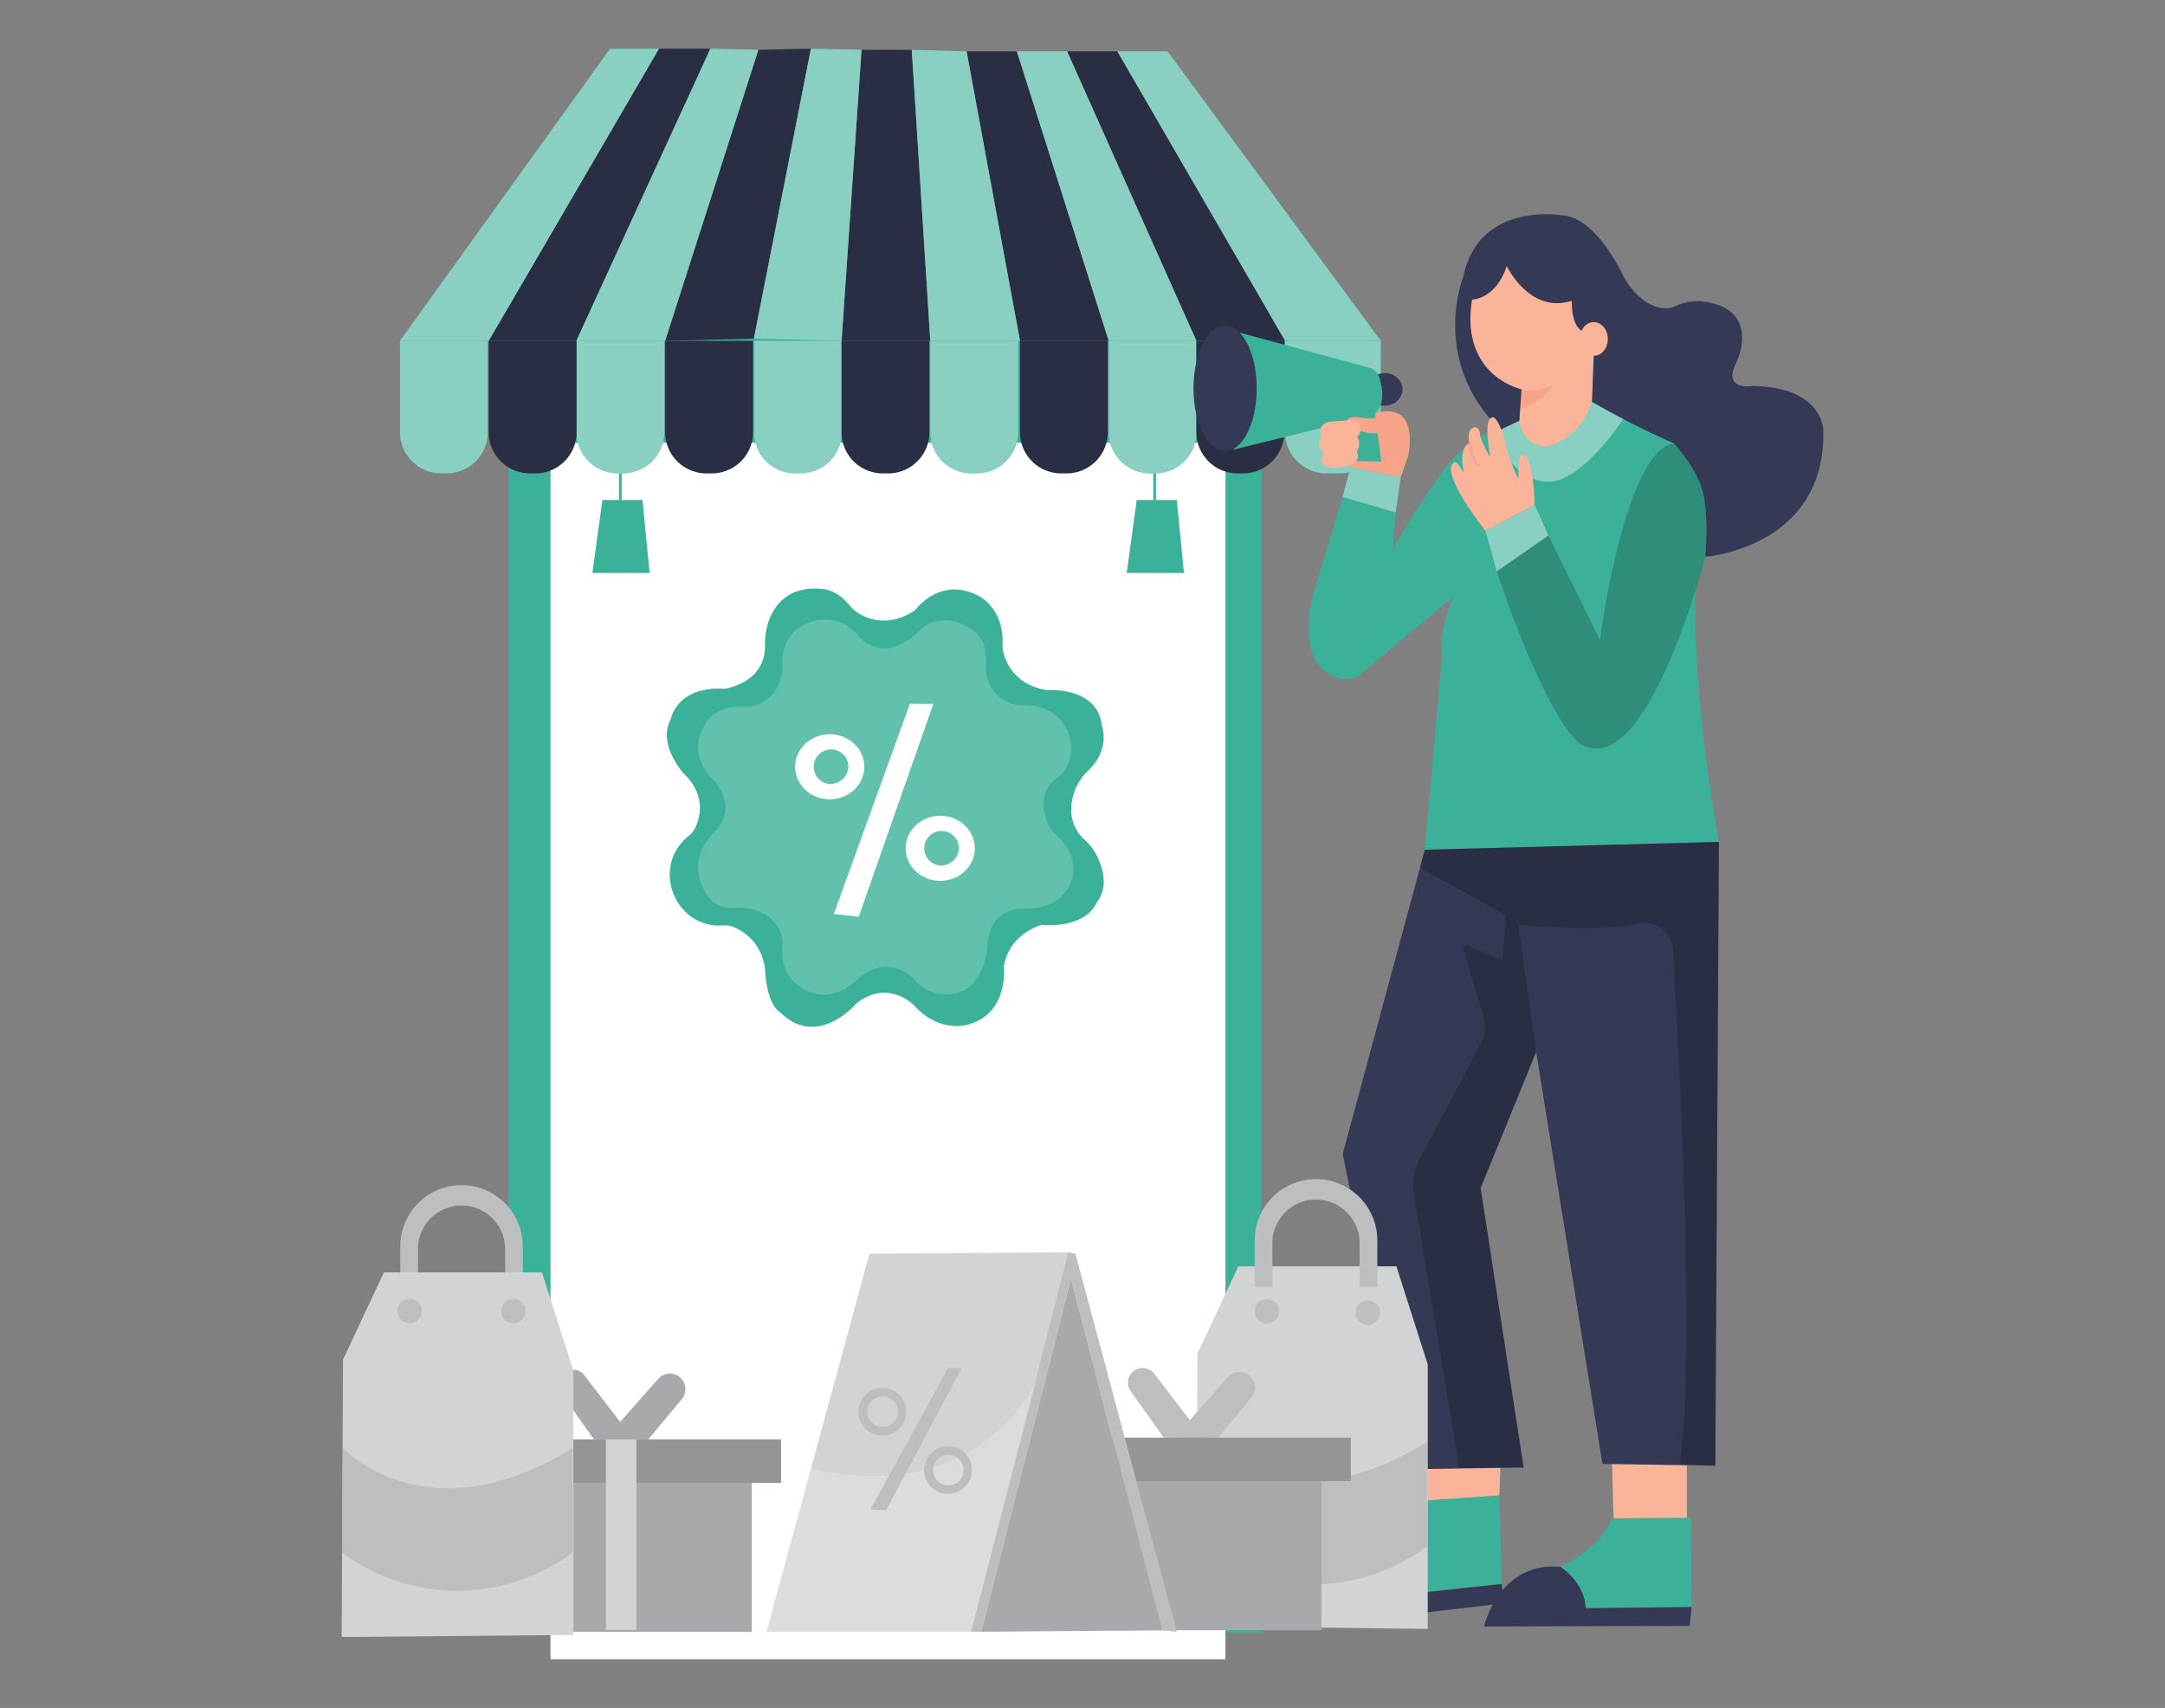 <svg id="e505fff7-5a7a-4f3b-8a92-0871baef6a94" data-name="Layer 1" xmlns="http://www.w3.org/2000/svg" width="865.76" height="682.89" viewBox="0 0 865.76 682.89"><rect x="0" y="0" width="865.76" height="682.89" fill="#808080" stroke="none"/><polygon points="569.52 583.72 570.41 601.71 599.61 597.88 600.2 578.7 569.52 583.72" fill="#f9b499"/><polygon points="674.54 609.68 645.33 609.68 644.45 579 674.54 579 674.54 609.68" fill="#f9b499"/><path d="M623.93,626.45s10.16,6.86,10.16,16.55l42.32-.47-.24-35.7-31.67.24S641,618.65,623.93,626.45Z" fill="#3bb199"/><rect x="203.24" y="119.66" width="301.21" height="533.03" fill="#3bb199"/><rect x="220.14" y="177.03" width="269.91" height="486.39" fill="#fff"/><rect x="215.76" y="586.81" width="84.84" height="65.69" fill="#a7a9ac"/><path d="M159.94,136.27h35.13a0,0,0,0,1,0,0v36.52a16.48,16.48,0,0,1-16.48,16.48h-2.16a16.48,16.48,0,0,1-16.48-16.48V136.27A0,0,0,0,1,159.94,136.27Z" fill="#3bb199"/><path d="M513.91,136.27h38.25a0,0,0,0,1,0,0v36.52a16.48,16.48,0,0,1-16.48,16.48H530.4a16.48,16.48,0,0,1-16.48-16.48V136.27A0,0,0,0,1,513.91,136.27Z" fill="#3bb199"/><path d="M230.49,136.27h35.13a0,0,0,0,1,0,0v36.52a16.48,16.48,0,0,1-16.48,16.48H247a16.48,16.48,0,0,1-16.48-16.48V136.27a0,0,0,0,1,0,0Z" fill="#3bb199"/><path d="M301.47,136.27H336.6a0,0,0,0,1,0,0v36.52a16.48,16.48,0,0,1-16.48,16.48H318a16.48,16.48,0,0,1-16.48-16.48V136.27a0,0,0,0,1,0,0Z" fill="#3bb199"/><path d="M372,136.27h35.13a0,0,0,0,1,0,0v36.52a16.48,16.48,0,0,1-16.48,16.48h-2.16A16.48,16.48,0,0,1,372,172.79V136.27A0,0,0,0,1,372,136.27Z" fill="#3bb199"/><path d="M443.36,136.27h35.13a0,0,0,0,1,0,0v36.52A16.48,16.48,0,0,1,462,189.27h-2.16a16.48,16.48,0,0,1-16.48-16.48V136.27a0,0,0,0,1,0,0Z" fill="#3bb199"/><g opacity="0.4"><path d="M159.94,136.27h35.13a0,0,0,0,1,0,0v36.52a16.48,16.48,0,0,1-16.48,16.48h-2.16a16.48,16.48,0,0,1-16.48-16.48V136.27A0,0,0,0,1,159.94,136.27Z" fill="#fff"/><path d="M513.91,136.27h38.25a0,0,0,0,1,0,0v36.52a16.48,16.48,0,0,1-16.48,16.48H530.4a16.48,16.48,0,0,1-16.48-16.48V136.27A0,0,0,0,1,513.91,136.27Z" fill="#fff"/><path d="M230.49,136.27h35.13a0,0,0,0,1,0,0v36.52a16.48,16.48,0,0,1-16.48,16.48H247a16.48,16.48,0,0,1-16.48-16.48V136.27a0,0,0,0,1,0,0Z" fill="#fff"/><path d="M301.47,136.27H336.6a0,0,0,0,1,0,0v36.52a16.48,16.48,0,0,1-16.48,16.48H318a16.48,16.48,0,0,1-16.48-16.48V136.27a0,0,0,0,1,0,0Z" fill="#fff"/><path d="M372,136.27h35.13a0,0,0,0,1,0,0v36.52a16.48,16.48,0,0,1-16.48,16.48h-2.16A16.48,16.48,0,0,1,372,172.79V136.27A0,0,0,0,1,372,136.27Z" fill="#fff"/><path d="M443.36,136.27h35.13a0,0,0,0,1,0,0v36.52A16.48,16.48,0,0,1,462,189.27h-2.16a16.48,16.48,0,0,1-16.48-16.48V136.27a0,0,0,0,1,0,0Z" fill="#fff"/></g><path d="M195.43,136.27h35.13a0,0,0,0,1,0,0v36.52a16.48,16.48,0,0,1-16.48,16.48h-2.16a16.48,16.48,0,0,1-16.48-16.48V136.27A0,0,0,0,1,195.43,136.27Z" fill="#343a55"/><path d="M266,136.27h35.13a0,0,0,0,1,0,0v36.52a16.48,16.48,0,0,1-16.48,16.48h-2.16A16.48,16.48,0,0,1,266,172.79V136.27a0,0,0,0,1,0,0Z" fill="#343a55"/><path d="M336.54,136.27h35.13a0,0,0,0,1,0,0v36.52a16.48,16.48,0,0,1-16.48,16.48H353a16.48,16.48,0,0,1-16.48-16.48V136.27a0,0,0,0,1,0,0Z" fill="#343a55"/><path d="M407.87,136.27H443a0,0,0,0,1,0,0v36.52a16.48,16.48,0,0,1-16.48,16.48h-2.16a16.48,16.48,0,0,1-16.48-16.48V136.27a0,0,0,0,1,0,0Z" fill="#343a55"/><path d="M478.42,136.27h35.13a0,0,0,0,1,0,0v36.52a16.48,16.48,0,0,1-16.48,16.48h-2.16a16.48,16.48,0,0,1-16.48-16.48V136.27A0,0,0,0,1,478.42,136.27Z" fill="#343a55"/><g opacity="0.2"><path d="M195.43,136.27h35.13a0,0,0,0,1,0,0v36.52a16.48,16.48,0,0,1-16.48,16.48h-2.16a16.48,16.48,0,0,1-16.48-16.48V136.27A0,0,0,0,1,195.43,136.27Z"/><path d="M266,136.27h35.13a0,0,0,0,1,0,0v36.52a16.48,16.48,0,0,1-16.48,16.48h-2.16A16.48,16.48,0,0,1,266,172.79V136.27a0,0,0,0,1,0,0Z"/><path d="M336.54,136.27h35.13a0,0,0,0,1,0,0v36.52a16.48,16.48,0,0,1-16.48,16.48H353a16.48,16.48,0,0,1-16.48-16.48V136.27a0,0,0,0,1,0,0Z"/><path d="M407.87,136.27H443a0,0,0,0,1,0,0v36.52a16.48,16.48,0,0,1-16.48,16.48h-2.16a16.48,16.48,0,0,1-16.48-16.48V136.27a0,0,0,0,1,0,0Z"/><path d="M478.42,136.27h35.13a0,0,0,0,1,0,0v36.52a16.48,16.48,0,0,1-16.48,16.48h-2.16a16.48,16.48,0,0,1-16.48-16.48V136.27A0,0,0,0,1,478.42,136.27Z"/></g><polygon points="230.49 136.27 195.43 136.27 263.52 19.47 284.08 19.47 230.49 136.27" fill="#343a55"/><polygon points="301.47 135.41 265.98 136.27 303.26 19.92 324.27 19.47 301.47 135.41" fill="#343a55"/><polygon points="364.61 19.92 344.51 19.92 336.54 136.27 372.02 136.27 364.61 19.92" fill="#343a55"/><polygon points="406.63 20.53 386.53 20.53 407.87 136.27 443.36 136.27 406.63 20.53" fill="#343a55"/><polygon points="513.91 136.27 478.42 136.27 426.72 20.53 446.82 20.53 513.91 136.27" fill="#343a55"/><g opacity="0.2"><polygon points="230.49 136.27 195.43 136.27 263.52 19.47 284.08 19.47 230.49 136.27"/><polygon points="301.47 135.41 265.98 136.27 303.26 19.92 324.27 19.47 301.47 135.41"/><polygon points="364.61 19.92 344.51 19.92 336.54 136.27 372.02 136.27 364.61 19.92"/><polygon points="406.63 20.53 386.53 20.53 407.87 136.27 443.36 136.27 406.63 20.53"/><polygon points="513.91 136.27 478.42 136.27 426.72 20.53 446.82 20.53 513.91 136.27"/></g><polygon points="159.94 136.27 195.43 136.27 263.52 19.47 243.91 19.53 159.94 136.27" fill="#3bb199"/><polygon points="265.98 136.27 230.49 136.27 284.08 19.47 303.26 19.92 265.98 136.27" fill="#3bb199"/><polygon points="324.27 19.47 344.51 19.92 336.54 136.27 301.47 135.41 324.27 19.47" fill="#3bb199"/><polygon points="386.53 20.53 364.61 19.92 372.02 136.27 407.87 136.27 386.53 20.53" fill="#3bb199"/><polygon points="426.72 20.53 478.42 136.27 443.36 136.27 406.63 20.53 426.72 20.53" fill="#3bb199"/><polygon points="466.91 20.53 446.82 20.53 513.91 136.27 552.16 136.27 466.91 20.53" fill="#3bb199"/><g opacity="0.4"><polygon points="159.94 136.27 195.43 136.27 263.52 19.47 243.91 19.53 159.94 136.27" fill="#fff"/><polygon points="265.98 136.27 230.49 136.27 284.08 19.47 303.26 19.92 265.98 136.27" fill="#fff"/><polygon points="324.27 19.47 344.51 19.92 336.54 136.27 301.47 135.41 324.27 19.47" fill="#fff"/><polygon points="386.53 20.53 364.61 19.92 372.02 136.27 407.87 136.27 386.53 20.53" fill="#fff"/><polygon points="426.72 20.53 478.42 136.27 443.36 136.27 406.63 20.53 426.72 20.53" fill="#fff"/><polygon points="466.91 20.53 446.82 20.53 513.91 136.27 552.16 136.27 466.91 20.53" fill="#fff"/></g><ellipse cx="553.76" cy="155.68" rx="7.08" ry="6.51" fill="#343a55"/><path d="M558.1,204.89,557,219.51s21.69-37.68,28.54-39.74c0,0-4.9,12.83-4.11,37.22L581,238.76l-36.46,30.45a10,10,0,0,1-9.07,2c-5.44-1.51-12.58-6.37-12.23-21.55A48,48,0,0,1,525.33,237l11.53-38.29Z" fill="#3bb199"/><path d="M599.86,171.88s-18,1.35-18.41,22L581,238.76s-5.71,13.23-4.37,23.1l-6.85,77.89s64.64,37.71,117.6-3.14c0,0-10.32-53.86-9.42-98.74l-8.53-60.6-20.2-9.87-27.38,16.15Z" fill="#3bb199"/><path d="M598.51,228.44l20.65-14.36,20.64,41.74s9.88-75.86,29.63-78.55c0,0,15.71,1.8,12.57,45.33,0,0-23.34,90.22-49.83,75C632.17,297.56,619.61,290.83,598.51,228.44Z" fill="#3bb199"/><path d="M598.51,228.44l20.65-14.36,20.64,41.74s9.88-75.86,29.63-78.55c0,0,15.71,1.8,12.57,45.33,0,0-23.34,90.22-49.83,75C632.17,297.56,619.61,290.83,598.51,228.44Z" opacity="0.2"/><path d="M599.86,171.88s-.37,14.36,13.89,19.74a14.82,14.82,0,0,0,11.63-.44c5.34-2.59,13.63-8.82,23.85-23.78l-12.57-6.74-29.17,7.63Z" fill="#3bb199"/><path d="M599.86,171.88s-.37,14.36,13.89,19.74a14.82,14.82,0,0,0,11.63-.44c5.34-2.59,13.63-8.82,23.85-23.78l-12.57-6.74-29.17,7.63Z" fill="#fff" opacity="0.4"/><path d="M608.38,155.73l-.89,12.56s1.79,11.67,12.12,9.88c0,0,12.11-2.69,17-17.51l.9-20.19L634,134.18Z" fill="#f9b499"/><path d="M608.48,154.59l-.68,8.9s11.87-1.44,19.18-20Z" fill="#f7a48b"/><ellipse cx="611.98" cy="126.78" rx="24.24" ry="29.4" fill="#f9b499"/><path d="M588.68,119.78s9.38,0,13.87-13.43c0,0,9,19.3,26,13.92,0,0-.45,12.12,5.84,12.56l2.92,9.43-.68,18.4c5,2.88,10.28,5.77,15.9,8.62,5.81,2.95,11.45,5.61,16.87,8,3.5,4,10.87,13,12.16,22.4a89.76,89.76,0,0,1,.55,19.51L682,222.6s48-3.59,47.13-50.27c0,0,.44-17.5-28.28-18,0,0-12.57,2.24-6.29-9.88,0,0,9-18.85-10.32-23.34a20.87,20.87,0,0,0-14.36,1.35s-6.49,3.57-15-4.46a28.64,28.64,0,0,1-6-8.24c-3.3-6.69-12.51-22.94-24.27-23.66,0,0-33.21-5.83-39.5,24.69,0,0-13.46,33.22,14.82,61l7.63-3.59.89-12.56S583.64,150.42,588.68,119.78Z" fill="#343a55"/><polygon points="598.51 228.44 594.02 212.28 613.77 201.96 619.16 214.08 598.51 228.44" fill="#3bb199"/><polygon points="598.51 228.44 594.02 212.28 613.77 201.96 619.16 214.08 598.51 228.44" fill="#3bb199"/><polygon points="598.51 228.44 594.02 212.28 613.77 201.96 619.16 214.08 598.51 228.44" fill="#fff" opacity="0.4"/><polygon points="536.86 198.72 540.06 186.85 560.16 190.73 558.1 204.89 536.86 198.72" fill="#3bb199"/><polygon points="536.86 198.72 540.06 186.85 560.16 190.73 558.1 204.89 536.86 198.72" fill="#fff" opacity="0.4"/><path d="M549.82,165.43s15.58-6.34,13.8,13.61a18.08,18.08,0,0,1-.94,4.29l-2.52,7.4-20.1-3.88.69-14.39,10,.21Z" fill="#f7a48b"/><polygon points="552.39 184.57 542.12 184.34 542.12 166.98 549.76 164.97 552.39 184.57" fill="#3bb199"/><path d="M489.75,131.36,547.47,147a6,6,0,0,1,4.11,3.9c1.07,3.24,2.09,8.46-.26,12.87a5.15,5.15,0,0,1-3.47,2.53L493.3,179.77S507.1,145.29,489.75,131.36Z" fill="#3bb199"/><path d="M552.62,166.3s-2.28,1.6-8.68.68c0,0-7.53-1.37-4.34,3.2,0,0,6.17,4.8,15.76,2.51" fill="#f7a48b"/><ellipse cx="489.9" cy="155.26" rx="12.64" ry="25.12" fill="#343a55"/><polygon points="569.78 339.75 536.93 461.39 562.72 587.47 609.28 586.75 592.09 475 614.29 420.56 640.8 585.32 685.93 586.04 687.38 336.61 569.78 339.75" fill="#343a55"/><path d="M569.78,339.75l-2,7,34.38,19.34L600.68,384l-13.45-5.85a1.52,1.52,0,0,0-2.06,1.83L593,405.5a16.32,16.32,0,0,1-1.19,12.44l-23.87,45a23.69,23.69,0,0,0-2.45,15l18,108.85h25.79L592.09,475l22.2-54.44-7.16-50.86s29,3.27,48.79-.37a11,11,0,0,1,13,10.1c2.53,41.68,9.19,164.51,2.69,205.89l14.33.72,1.45-249.43Z" opacity="0.2"/><path d="M600.5,633.28l-.89-35.4-29.79,2.06s-10,19.47-21.54,22.72c0,0,11.21,5.31,11.21,15Z" fill="#3bb199"/><path d="M548.28,622.66s-26.25.88-28.32,28L601.68,641l-1.18-7.67-41,4.42S559.49,628,548.28,622.66Z" fill="#343a55"/><path d="M305.93,258.07a28.32,28.32,0,0,1,1.44-9.68c2.3-6.49,8-14.53,22.22-12.83,0,0,5.11.46,9.79,6.07a16.85,16.85,0,0,0,5.05,4.23c4.42,2.3,12.33,4.42,21.63-2,0,0,9.95-13.81,25.42-5.52,0,0,10.5,5,9.39,20.45,0,0,1.11,14.36,17.69,17.13,0,0,20.44-1.66,22.1,14.36,0,0,3.5,9.17-5.43,17.81a21.43,21.43,0,0,0-6.85,15.13,16,16,0,0,0,5.13,12.34,22.33,22.33,0,0,1,5.48,7.34c2.15,4.82,4.33,11.95-.54,18.12,0,0-3.31,9.95-22.1,8.84,0,0-12.71,3.32-14.92,16.58,0,0,2.21,18.79-14.37,23.21,0,0-10.87,3.62-21.09-7.16a18,18,0,0,0-6.92-4.58c-4.2-1.5-10.24-1.88-16.75,3.45,0,0-15.48,18.24-30.4,3.32,0,0-5-2.29-5.93-16.42a20.24,20.24,0,0,0-12.71-17.61l-.85-.31a6.12,6.12,0,0,0-2.65-.33l-.18,0c-19.46,1.66-29.52-23-14.52-35.49l.33-.27A9.73,9.73,0,0,0,278,331c2-4.15,4.53-13-4.75-21.91,0,0-10.5-11.6-5-21.55,0,0,2.21-13.26,21.55-12.16C289.8,275.34,306,273.31,305.93,258.07Z" fill="#3bb199"/><path d="M313,267.61s-2.21-13.27,9.39-18.24c0,0,11.61-6.08,21,5,0,0,9.4,12.16,24.32-2.21,0,0,8.29-9.39,21.55,0,0,0,5.81,3.58,5,13.13A15.72,15.72,0,0,0,399,278.11,14.37,14.37,0,0,0,409.16,282a21.83,21.83,0,0,1,8.42,1.35,16.86,16.86,0,0,1,9.34,22.57,12.43,12.43,0,0,1-4.49,5.37c-8.29,5.53-5,18.79,0,22.66,0,0,14.36,11.61,1.65,24.87,0,0-5,5-14.36,4.42,0,0-14.37-1.11-14.92,15.47,0,0-1.11,18.24-15.48,18.79a15.8,15.8,0,0,1-13.81-6.08s-10.5-11.6-23.76,1.11c0,0-9.95,9.94-21.56,2.21,0,0-8.84-4.42-7.18-17.69,0,0,.46-10-12.34-13.53a16,16,0,0,0-6.08-.48c-4,.47-13.14-.11-15.29-14.72,0,0-2.21-6.63,6.63-16,0,0,9.4-7.73,0-19.89,0,0-12.71-9.95-3.31-23.76,0,0,3.31-7.19,16.57-6.08C299.19,282.53,310.8,282.53,313,267.61Z" fill="#fff" opacity="0.2"/><polygon points="333.46 365.42 343.4 366.52 373.24 281.42 363.85 281.42 333.46 365.42" fill="#fff"/><path d="M331.8,293.58c-7.63,0-13.82,5.81-13.82,13s6.19,13,13.82,13,13.81-5.81,13.81-13S339.43,293.58,331.8,293.58Zm0,19.89a6.93,6.93,0,1,1,7.46-6.9A7.2,7.2,0,0,1,331.8,313.47Z" fill="#fff"/><path d="M376,326.18c-7.63,0-13.82,5.82-13.82,13s6.19,13,13.82,13,13.81-5.82,13.81-13S383.64,326.18,376,326.18Zm0,19.9a6.93,6.93,0,1,1,7.46-6.91A7.2,7.2,0,0,1,376,346.08Z" fill="#fff"/><path d="M184.59,473.86h0a24.53,24.53,0,0,0-24.53,24.53v18.52h7.09V499.48A17.43,17.43,0,0,1,184.59,482h0A17.44,17.44,0,0,1,202,499.48v17.43h7.08V498.39A24.52,24.52,0,0,0,184.59,473.86Z" fill="#bcbec0"/><polygon points="495.19 506.33 558.41 506.33 570.94 545.57 570.94 651.29 478.29 650.21 478.84 541.21 495.19 506.33" fill="#d1d3d4"/><path d="M526.25,471.45A24.52,24.52,0,0,0,501.73,496V514.5h7.08V497.06a17.44,17.44,0,0,1,34.88,0V514.5h7.09V496A24.52,24.52,0,0,0,526.25,471.45Z" fill="#bcbec0"/><path d="M478.85,576.54s33.5,36.12,91.8,0v41.77a77.41,77.41,0,0,1-92.23,0Q478.63,597.43,478.85,576.54Z" fill="#bcbec0"/><rect x="204.01" y="575.5" width="108.33" height="17.4" fill="#939598"/><rect x="242.3" y="575.06" width="12.18" height="76.57" fill="#d1d3d4"/><path d="M248,568.54l15.19-17.22a6.23,6.23,0,0,1,9.07-.28h0a6.21,6.21,0,0,1,.39,8.38L259.27,575.5H237.51L224.3,556.93a5.89,5.89,0,0,1,.63-7.57h0a5.88,5.88,0,0,1,8.83.59Z" fill="#a7a9ac"/><rect x="247.53" y="189.27" width="1.07" height="10.63" fill="#3bb199"/><polygon points="236.89 229.08 259.78 229.08 256.92 199.9 240.9 199.9 236.89 229.08" fill="#3bb199"/><rect x="461.19" y="189.27" width="1.07" height="10.63" fill="#3bb199"/><polygon points="450.56 229.08 473.45 229.08 470.59 199.9 454.57 199.9 450.56 229.08" fill="#3bb199"/><ellipse cx="637.34" cy="135.53" rx="5.61" ry="6.73" fill="#f9b499"/><path d="M594,212.28S575.46,188.91,581.39,185c0,0,.46-2.05,4.11,4.34,0,0-2.74-9.82,2.06-12.1,0,0-1.37-6.62,2.51-6.39,0,0,1.83.22,1.83,3.42,0,0,1.82,5.48,4.11,8.45,0,0-3-14.39.45-15.76,0,0,2.52-2.28,5.94,11.88,0,0,2.51,8.9,4.8,12.56,0,0-.46-11.42,2-9.36,0,0,3.84-.43,4.52,19.9Z" fill="#f9b499"/><path d="M587.56,177.26s.91,6.39,3.88,9.36" fill="none" stroke="#f7a48b" stroke-miterlimit="10"/><path d="M531.84,168.58s-5.71.69-3.2,6.4c0,0-3.19,3.19.92,6.16,0,0-3.66,4.57,2.51,5.94,0,0,13.7.23,10.5-6.62a5.26,5.26,0,0,0,.23-5.71s3.65-4.34-1.14-6.85Z" fill="#f9b499"/><polygon points="153.52 508.74 216.74 508.74 229.28 547.98 229.28 653.71 136.63 654.53 137.17 543.62 153.52 508.74" fill="#d1d3d4"/><circle cx="205.3" cy="524.18" r="4.9" fill="#bcbec0"/><circle cx="163.82" cy="524.18" r="4.9" fill="#bcbec0"/><path d="M137.19,579s33.5,36.11,91.8,0v41.76a77.43,77.43,0,0,1-92.24,0Q137,599.84,137.19,579Z" fill="#bcbec0"/><circle cx="506.63" cy="524.31" r="4.9" fill="#bcbec0"/><circle cx="546.96" cy="524.86" r="4.9" fill="#bcbec0"/><rect x="443.6" y="586.12" width="84.84" height="65.69" fill="#a7a9ac"/><rect x="470.14" y="574.37" width="12.18" height="76.57" fill="#a7a9ac"/><path d="M475.79,567.84,491,550.63a6.23,6.23,0,0,1,9.08-.29h0a6.24,6.24,0,0,1,.39,8.38L487.1,574.8H465.35l-13.21-18.57a5.86,5.86,0,0,1,.63-7.56h0a5.88,5.88,0,0,1,8.83.58Z" fill="#bcbec0"/><rect x="431.85" y="574.8" width="108.33" height="17.4" fill="#939598"/><polygon points="306.52 652.43 347.69 501.27 427.1 500.69 388.28 652.43 306.52 652.43" fill="#d1d3d4"/><polygon points="428.27 511.27 392.39 652.43 388.28 652.43 427.1 500.69 430.04 501.27 470.62 652.43 464.74 651.85 428.27 511.27" fill="#bcbec0"/><polygon points="392.39 652.43 464.74 651.85 428.27 511.27 392.39 652.43" fill="#a7a9ac"/><path d="M324.17,587.15l-17.65,65.28h81.76l26.46-101.16S393.57,603,324.17,587.15Z" fill="#fff" opacity="0.2"/><polygon points="348.13 603.46 354.33 603.83 384.59 546.95 379.12 546.95 348.13 603.46" fill="#bcbec0"/><path d="M353.23,554.92a9.54,9.54,0,1,0,9.12,9.53A9.33,9.33,0,0,0,353.23,554.92Zm0,15.63a6.11,6.11,0,1,1,5.84-6.1A6,6,0,0,1,353.23,570.55Z" fill="#bcbec0"/><path d="M379.48,578.26a9.53,9.53,0,1,0,9.12,9.52A9.32,9.32,0,0,0,379.48,578.26Zm0,15.62a6.1,6.1,0,1,1,5.84-6.1A6,6,0,0,1,379.48,593.88Z" fill="#bcbec0"/><path d="M593.43,650.33s5.91-26,30.5-23.88c0,0,9.69,5.91,10.16,16.55l42.32-.47-.71,7.56Z" fill="#343a55"/></svg>